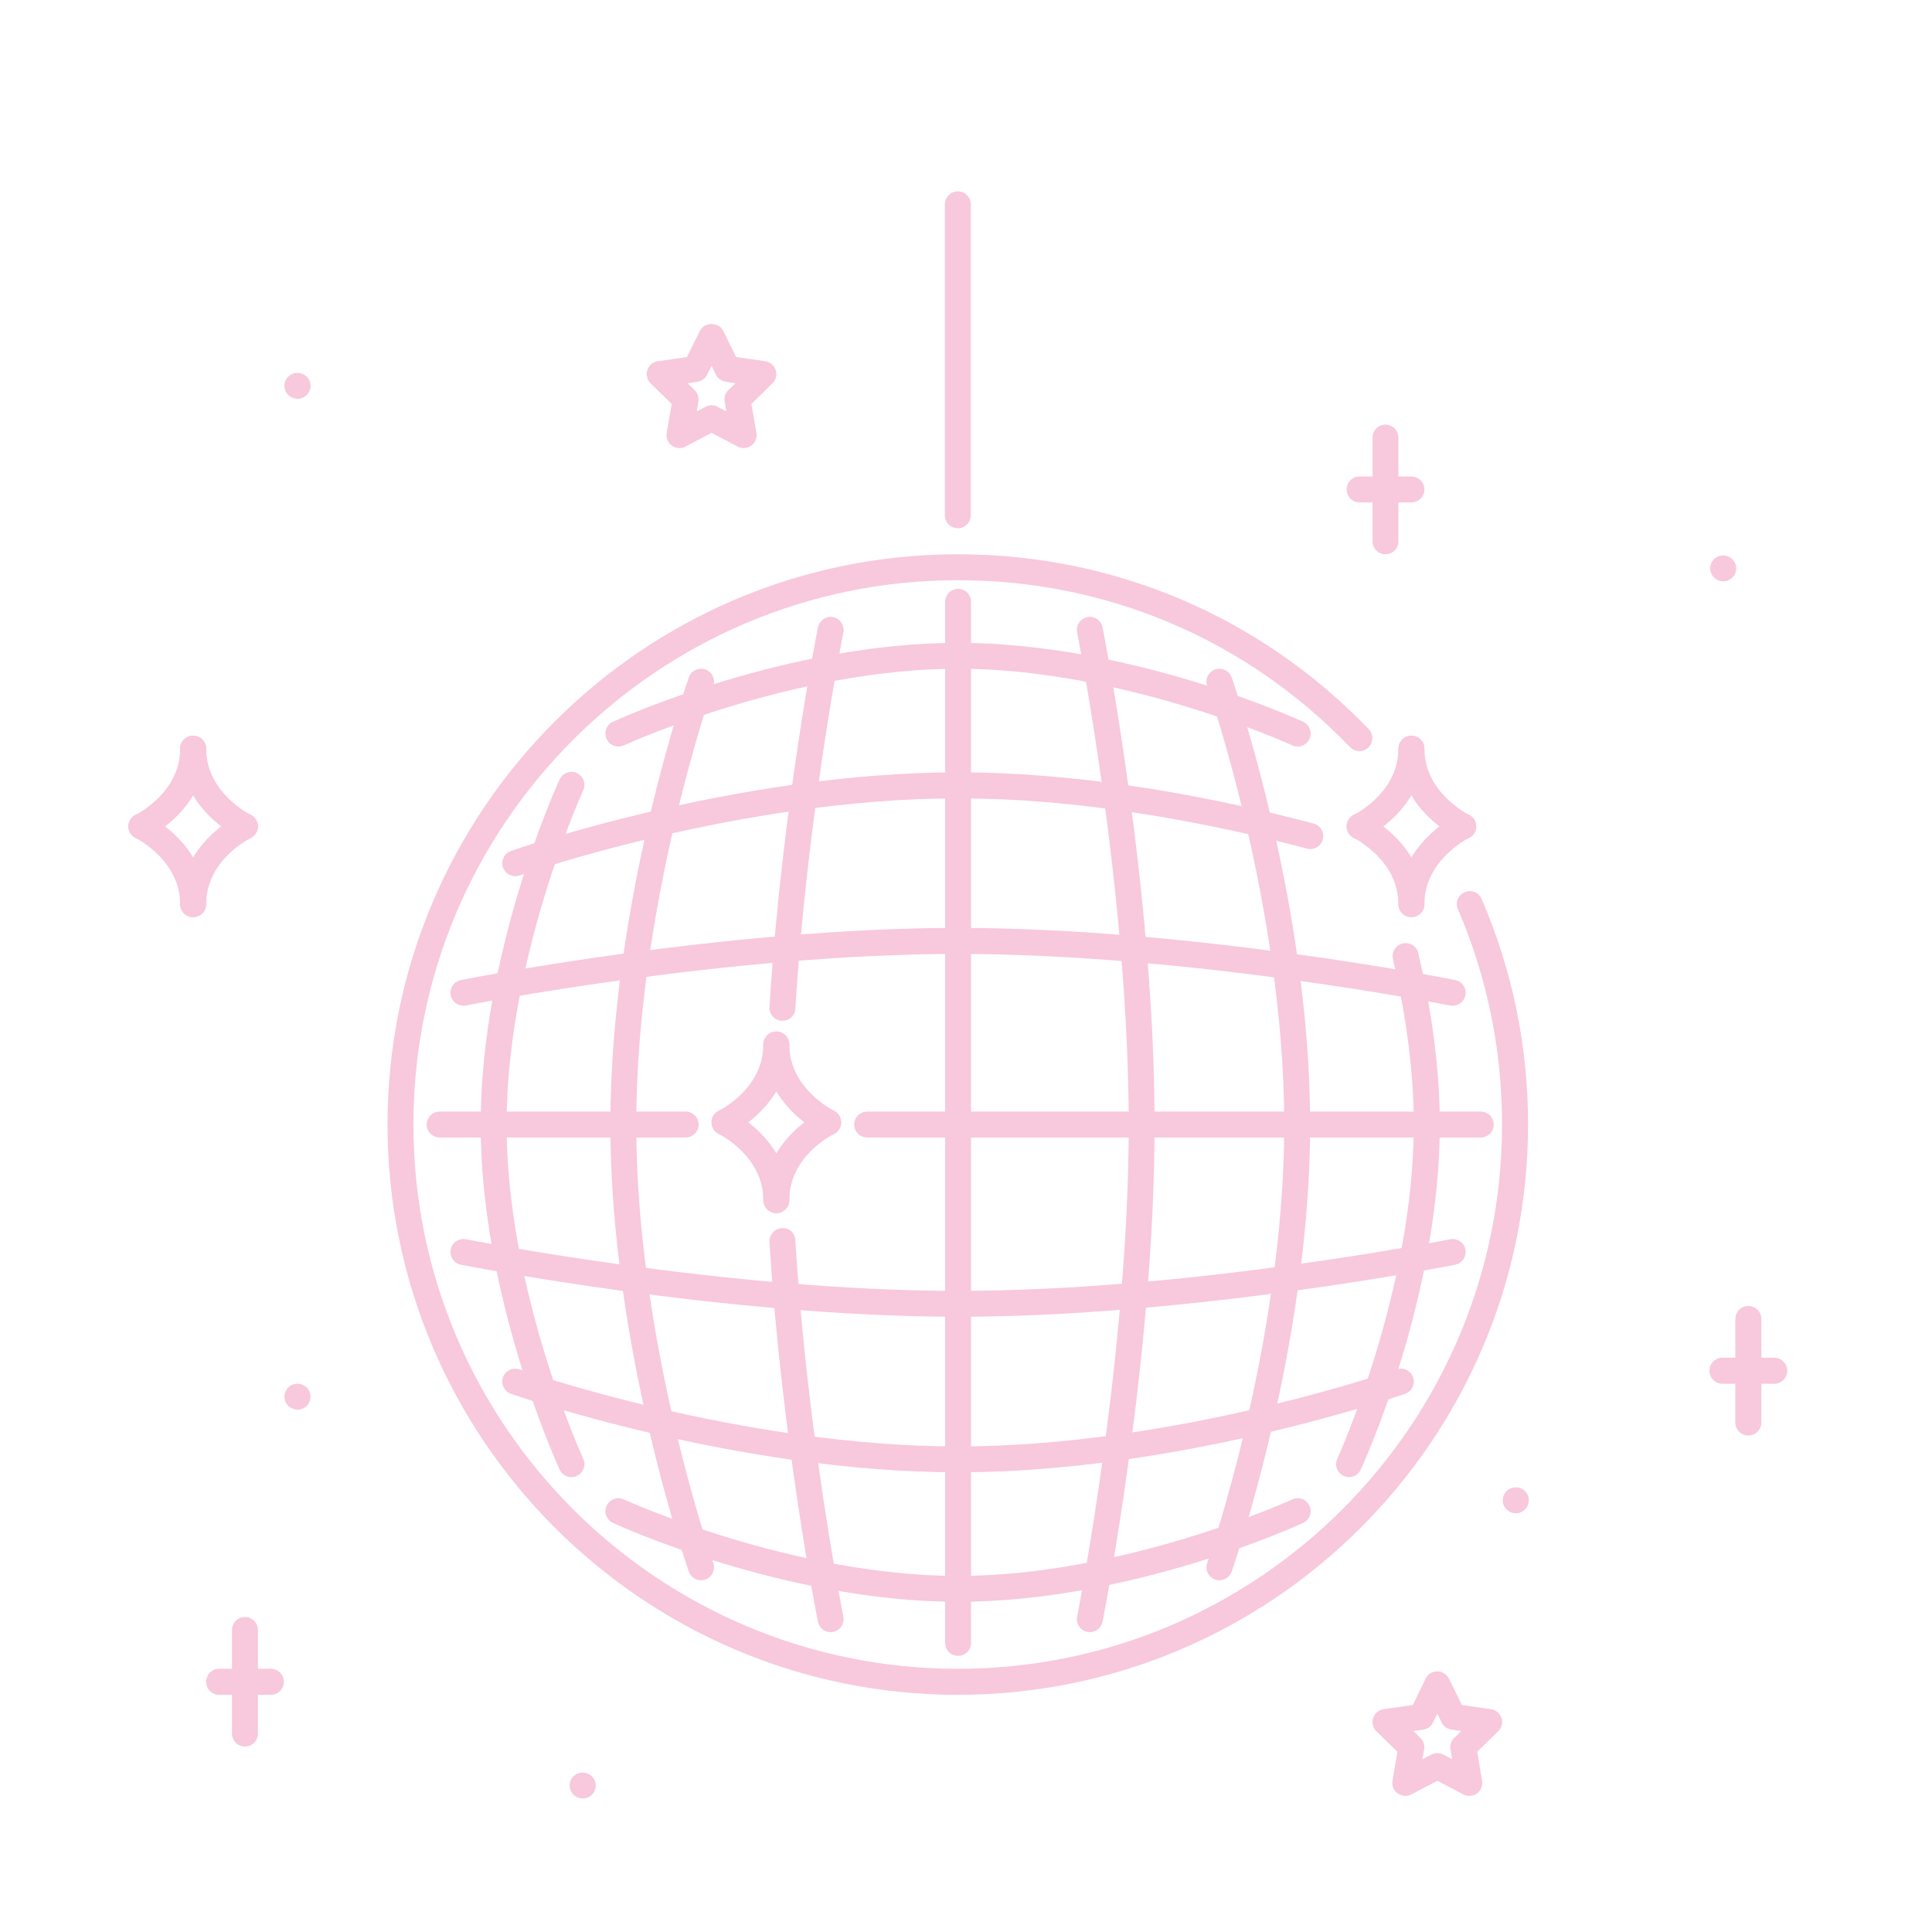 <svg xmlns="http://www.w3.org/2000/svg" xmlns:xlink="http://www.w3.org/1999/xlink" width="70" zoomAndPan="magnify" viewBox="0 0 52.5 52.5" height="70" preserveAspectRatio="xMidYMid meet" version="1.0"><defs><clipPath id="5c3121641c"><path d="M 25 5.199 L 27 5.199 L 27 15 L 25 15 Z M 25 5.199 " clip-rule="nonzero"/></clipPath><clipPath id="b83a876a43"><path d="M 3.398 19 L 6 19 L 6 23 L 3.398 23 Z M 3.398 19 " clip-rule="nonzero"/></clipPath><clipPath id="46df513fe7"><path d="M 3.398 22 L 6 22 L 6 25 L 3.398 25 Z M 3.398 22 " clip-rule="nonzero"/></clipPath><clipPath id="765e6fa296"><path d="M 46 36 L 48.719 36 L 48.719 38 L 46 38 Z M 46 36 " clip-rule="nonzero"/></clipPath></defs><path fill="#f8c8dc" d="M 8.086 10.836 C 7.891 10.836 7.73 10.68 7.73 10.484 C 7.73 10.289 7.887 10.133 8.078 10.133 L 8.086 10.133 C 8.281 10.133 8.438 10.289 8.438 10.484 C 8.438 10.68 8.281 10.836 8.086 10.836 Z M 8.086 10.836 " fill-opacity="1" fill-rule="nonzero"/><path fill="#f8c8dc" d="M 41.191 41.121 C 40.996 41.121 40.836 40.965 40.836 40.77 C 40.836 40.574 40.988 40.418 41.184 40.418 L 41.191 40.418 C 41.387 40.418 41.543 40.574 41.543 40.77 C 41.543 40.965 41.387 41.121 41.191 41.121 Z M 41.191 41.121 " fill-opacity="1" fill-rule="nonzero"/><path fill="#f8c8dc" d="M 15.836 48.871 C 15.641 48.871 15.48 48.715 15.48 48.52 C 15.48 48.324 15.633 48.168 15.828 48.168 L 15.836 48.168 C 16.027 48.168 16.188 48.324 16.188 48.52 C 16.188 48.715 16.027 48.871 15.836 48.871 Z M 15.836 48.871 " fill-opacity="1" fill-rule="nonzero"/><path fill="#f8c8dc" d="M 8.086 38.305 C 7.891 38.305 7.73 38.148 7.73 37.953 C 7.73 37.758 7.887 37.602 8.078 37.602 L 8.086 37.602 C 8.281 37.602 8.438 37.758 8.438 37.953 C 8.438 38.148 8.281 38.305 8.086 38.305 Z M 8.086 38.305 " fill-opacity="1" fill-rule="nonzero"/><path fill="#f8c8dc" d="M 46.828 15.797 C 46.633 15.797 46.473 15.641 46.473 15.445 C 46.473 15.254 46.625 15.094 46.82 15.094 L 46.828 15.094 C 47.02 15.094 47.18 15.254 47.18 15.445 C 47.18 15.641 47.02 15.797 46.828 15.797 Z M 46.828 15.797 " fill-opacity="1" fill-rule="nonzero"/><path fill="#f8c8dc" d="M 26.027 46.055 C 17.484 46.055 10.531 39.102 10.531 30.559 C 10.531 22.012 17.484 15.062 26.027 15.062 C 30.277 15.062 34.246 16.75 37.195 19.816 C 37.328 19.953 37.324 20.176 37.184 20.312 C 37.047 20.449 36.824 20.441 36.688 20.305 C 33.871 17.375 30.086 15.766 26.027 15.766 C 17.871 15.766 11.234 22.402 11.234 30.559 C 11.234 38.715 17.871 45.348 26.027 45.348 C 34.184 45.348 40.816 38.715 40.816 30.559 C 40.816 28.523 40.414 26.559 39.617 24.707 C 39.539 24.527 39.621 24.32 39.801 24.246 C 39.977 24.164 40.188 24.25 40.262 24.43 C 41.098 26.367 41.523 28.43 41.523 30.559 C 41.523 39.102 34.57 46.055 26.027 46.055 Z M 26.027 46.055 " fill-opacity="1" fill-rule="nonzero"/><path fill="#f8c8dc" d="M 29.617 44.352 C 29.594 44.352 29.57 44.348 29.547 44.344 C 29.355 44.305 29.23 44.121 29.27 43.93 C 29.281 43.859 30.672 36.859 30.672 30.559 C 30.672 24.254 29.281 17.254 29.27 17.184 C 29.23 16.996 29.355 16.809 29.547 16.77 C 29.734 16.73 29.922 16.855 29.961 17.047 C 29.973 17.117 31.375 24.184 31.375 30.559 C 31.375 36.93 29.973 43.996 29.961 44.066 C 29.926 44.234 29.781 44.352 29.617 44.352 Z M 29.617 44.352 " fill-opacity="1" fill-rule="nonzero"/><path fill="#f8c8dc" d="M 33.137 42.941 C 33.098 42.941 33.059 42.938 33.02 42.922 C 32.836 42.855 32.738 42.656 32.805 42.473 C 32.824 42.414 34.898 36.48 34.898 30.559 C 34.898 24.633 32.824 18.703 32.805 18.641 C 32.738 18.457 32.836 18.258 33.02 18.191 C 33.203 18.129 33.402 18.223 33.469 18.406 C 33.488 18.469 35.602 24.508 35.602 30.559 C 35.602 36.605 33.488 42.648 33.469 42.707 C 33.418 42.852 33.281 42.941 33.137 42.941 Z M 33.137 42.941 " fill-opacity="1" fill-rule="nonzero"/><path fill="#f8c8dc" d="M 36.656 40.141 C 36.609 40.141 36.559 40.129 36.512 40.105 C 36.336 40.023 36.258 39.816 36.34 39.641 C 36.359 39.594 38.418 35.07 38.418 30.559 C 38.418 29.18 38.227 27.664 37.852 26.062 C 37.809 25.871 37.926 25.684 38.117 25.637 C 38.312 25.594 38.496 25.711 38.539 25.898 C 38.926 27.559 39.125 29.125 39.125 30.559 C 39.125 35.227 37.066 39.742 36.977 39.934 C 36.918 40.062 36.789 40.141 36.656 40.141 Z M 36.656 40.141 " fill-opacity="1" fill-rule="nonzero"/><path fill="#f8c8dc" d="M 21.262 27.738 C 21.258 27.738 21.25 27.738 21.242 27.738 C 21.047 27.727 20.898 27.559 20.91 27.367 C 21.234 22.047 22.215 17.098 22.227 17.047 C 22.266 16.855 22.453 16.734 22.641 16.77 C 22.832 16.809 22.953 16.996 22.918 17.188 C 22.906 17.234 21.934 22.137 21.613 27.41 C 21.605 27.598 21.449 27.738 21.262 27.738 Z M 21.262 27.738 " fill-opacity="1" fill-rule="nonzero"/><path fill="#f8c8dc" d="M 22.57 44.352 C 22.406 44.352 22.258 44.234 22.227 44.066 C 22.215 44.02 21.234 39.07 20.91 33.75 C 20.898 33.555 21.047 33.387 21.242 33.375 C 21.457 33.355 21.605 33.512 21.613 33.707 C 21.934 38.98 22.906 43.879 22.918 43.93 C 22.953 44.121 22.832 44.305 22.641 44.344 C 22.617 44.348 22.594 44.352 22.57 44.352 Z M 22.57 44.352 " fill-opacity="1" fill-rule="nonzero"/><path fill="#f8c8dc" d="M 19.051 42.941 C 18.902 42.941 18.77 42.852 18.719 42.707 C 18.695 42.648 16.586 36.605 16.586 30.559 C 16.586 24.508 18.695 18.469 18.719 18.406 C 18.781 18.223 18.984 18.129 19.168 18.191 C 19.352 18.258 19.445 18.457 19.383 18.641 C 19.359 18.703 17.289 24.633 17.289 30.559 C 17.289 36.48 19.359 42.414 19.383 42.473 C 19.445 42.656 19.352 42.855 19.168 42.922 C 19.129 42.938 19.09 42.941 19.051 42.941 Z M 19.051 42.941 " fill-opacity="1" fill-rule="nonzero"/><path fill="#f8c8dc" d="M 15.527 40.141 C 15.395 40.141 15.266 40.062 15.207 39.934 C 15.121 39.742 13.062 35.227 13.062 30.559 C 13.062 25.887 15.121 21.371 15.207 21.18 C 15.289 21.004 15.5 20.926 15.676 21.008 C 15.852 21.09 15.93 21.297 15.848 21.477 C 15.828 21.52 13.766 26.047 13.766 30.559 C 13.766 35.07 15.828 39.594 15.848 39.641 C 15.93 39.816 15.852 40.023 15.676 40.105 C 15.629 40.129 15.578 40.141 15.527 40.141 Z M 15.527 40.141 " fill-opacity="1" fill-rule="nonzero"/><path fill="#f8c8dc" d="M 18.633 30.91 L 11.949 30.91 C 11.754 30.91 11.594 30.75 11.594 30.559 C 11.594 30.363 11.754 30.207 11.949 30.207 L 18.633 30.207 C 18.824 30.207 18.984 30.363 18.984 30.559 C 18.984 30.75 18.824 30.91 18.633 30.91 Z M 18.633 30.91 " fill-opacity="1" fill-rule="nonzero"/><path fill="#f8c8dc" d="M 40.238 30.91 L 23.562 30.91 C 23.367 30.91 23.211 30.75 23.211 30.559 C 23.211 30.363 23.367 30.207 23.562 30.207 L 40.238 30.207 C 40.434 30.207 40.59 30.363 40.59 30.559 C 40.59 30.75 40.434 30.91 40.238 30.91 Z M 40.238 30.91 " fill-opacity="1" fill-rule="nonzero"/><path fill="#f8c8dc" d="M 26.035 35.781 C 19.66 35.781 12.594 34.379 12.523 34.367 C 12.332 34.328 12.211 34.141 12.246 33.949 C 12.285 33.762 12.477 33.637 12.664 33.676 C 12.73 33.688 19.73 35.078 26.035 35.078 C 32.34 35.078 39.336 33.688 39.406 33.676 C 39.594 33.637 39.781 33.762 39.82 33.949 C 39.859 34.141 39.734 34.328 39.547 34.367 C 39.473 34.379 32.41 35.781 26.035 35.781 Z M 26.035 35.781 " fill-opacity="1" fill-rule="nonzero"/><path fill="#f8c8dc" d="M 26.035 40.008 C 19.984 40.008 13.945 37.895 13.883 37.875 C 13.703 37.809 13.605 37.609 13.668 37.426 C 13.734 37.242 13.938 37.148 14.121 37.211 C 14.18 37.23 20.109 39.305 26.035 39.305 C 31.957 39.305 37.891 37.23 37.949 37.211 C 38.133 37.145 38.332 37.242 38.398 37.426 C 38.465 37.609 38.367 37.809 38.184 37.875 C 38.125 37.895 32.082 40.008 26.035 40.008 Z M 26.035 40.008 " fill-opacity="1" fill-rule="nonzero"/><path fill="#f8c8dc" d="M 26.035 43.527 C 21.363 43.527 16.848 41.473 16.656 41.383 C 16.48 41.301 16.402 41.094 16.484 40.918 C 16.566 40.738 16.777 40.664 16.953 40.746 C 16.996 40.766 21.523 42.824 26.035 42.824 C 30.547 42.824 35.07 40.766 35.117 40.746 C 35.293 40.664 35.504 40.738 35.582 40.918 C 35.664 41.094 35.586 41.301 35.41 41.383 C 35.223 41.473 30.703 43.527 26.035 43.527 Z M 26.035 43.527 " fill-opacity="1" fill-rule="nonzero"/><path fill="#f8c8dc" d="M 12.594 27.328 C 12.43 27.328 12.281 27.215 12.246 27.047 C 12.211 26.855 12.332 26.672 12.523 26.633 C 12.594 26.617 19.66 25.215 26.035 25.215 C 32.41 25.215 39.473 26.617 39.547 26.633 C 39.734 26.672 39.859 26.855 39.82 27.047 C 39.781 27.238 39.594 27.359 39.406 27.324 C 39.336 27.309 32.336 25.922 26.035 25.922 C 19.73 25.922 12.73 27.309 12.664 27.324 C 12.641 27.328 12.617 27.328 12.594 27.328 Z M 12.594 27.328 " fill-opacity="1" fill-rule="nonzero"/><path fill="#f8c8dc" d="M 14 23.809 C 13.855 23.809 13.723 23.719 13.668 23.574 C 13.605 23.391 13.703 23.188 13.883 23.125 C 13.945 23.102 19.984 20.988 26.035 20.988 C 29.691 20.988 33.305 21.746 35.695 22.379 C 35.883 22.43 35.996 22.621 35.945 22.809 C 35.895 22.996 35.707 23.113 35.516 23.059 C 33.164 22.438 29.613 21.695 26.035 21.695 C 20.109 21.695 14.18 23.766 14.121 23.789 C 14.082 23.801 14.043 23.809 14 23.809 Z M 14 23.809 " fill-opacity="1" fill-rule="nonzero"/><path fill="#f8c8dc" d="M 16.805 20.285 C 16.672 20.285 16.543 20.211 16.484 20.082 C 16.402 19.902 16.48 19.695 16.656 19.613 C 16.848 19.527 21.363 17.469 26.035 17.469 C 30.703 17.469 35.223 19.527 35.41 19.613 C 35.586 19.695 35.664 19.906 35.582 20.082 C 35.504 20.258 35.293 20.336 35.117 20.254 C 35.07 20.234 30.547 18.172 26.035 18.172 C 21.523 18.172 16.996 20.234 16.953 20.254 C 16.906 20.273 16.855 20.285 16.805 20.285 Z M 16.805 20.285 " fill-opacity="1" fill-rule="nonzero"/><path fill="#f8c8dc" d="M 26.035 44.996 C 25.84 44.996 25.684 44.84 25.684 44.645 L 25.684 16.352 C 25.684 16.16 25.84 16 26.035 16 C 26.23 16 26.387 16.16 26.387 16.352 L 26.387 44.645 C 26.387 44.84 26.23 44.996 26.035 44.996 Z M 26.035 44.996 " fill-opacity="1" fill-rule="nonzero"/><g clip-path="url(#5c3121641c)"><path fill="#f8c8dc" d="M 26.027 14.355 C 25.832 14.355 25.676 14.199 25.676 14.004 L 25.676 5.555 C 25.676 5.359 25.832 5.199 26.027 5.199 C 26.223 5.199 26.379 5.359 26.379 5.555 L 26.379 14.004 C 26.379 14.199 26.223 14.355 26.027 14.355 Z M 26.027 14.355 " fill-opacity="1" fill-rule="nonzero"/></g><path fill="#f8c8dc" d="M 5.25 24.922 C 5.055 24.922 4.895 24.766 4.895 24.57 C 4.895 22.934 6.438 22.172 6.504 22.141 C 6.68 22.055 6.891 22.129 6.973 22.305 C 7.059 22.477 6.984 22.688 6.812 22.773 C 6.762 22.797 5.602 23.383 5.602 24.57 C 5.602 24.766 5.441 24.922 5.25 24.922 Z M 5.25 24.922 " fill-opacity="1" fill-rule="nonzero"/><path fill="#f8c8dc" d="M 6.656 22.809 C 6.605 22.809 6.555 22.797 6.504 22.773 C 6.438 22.742 4.895 21.98 4.895 20.344 C 4.895 20.148 5.055 19.992 5.25 19.992 C 5.441 19.992 5.602 20.148 5.602 20.344 C 5.602 21.543 6.797 22.133 6.809 22.141 C 6.984 22.227 7.059 22.434 6.973 22.609 C 6.914 22.734 6.789 22.809 6.656 22.809 Z M 6.656 22.809 " fill-opacity="1" fill-rule="nonzero"/><g clip-path="url(#b83a876a43)"><path fill="#f8c8dc" d="M 3.84 22.809 C 3.711 22.809 3.586 22.738 3.523 22.609 C 3.438 22.438 3.512 22.227 3.688 22.141 C 3.734 22.117 4.895 21.531 4.895 20.344 C 4.895 20.148 5.055 19.992 5.25 19.992 C 5.441 19.992 5.602 20.148 5.602 20.344 C 5.602 21.98 4.059 22.742 3.992 22.773 C 3.945 22.797 3.891 22.809 3.84 22.809 Z M 3.84 22.809 " fill-opacity="1" fill-rule="nonzero"/></g><g clip-path="url(#46df513fe7)"><path fill="#f8c8dc" d="M 5.25 24.922 C 5.055 24.922 4.895 24.766 4.895 24.57 C 4.895 23.371 3.699 22.781 3.688 22.773 C 3.512 22.691 3.438 22.48 3.523 22.305 C 3.605 22.129 3.82 22.055 3.992 22.141 C 4.059 22.172 5.602 22.934 5.602 24.57 C 5.602 24.766 5.441 24.922 5.25 24.922 Z M 5.25 24.922 " fill-opacity="1" fill-rule="nonzero"/></g><path fill="#f8c8dc" d="M 38.352 24.922 C 38.16 24.922 38 24.766 38 24.57 C 38 22.934 39.543 22.172 39.609 22.141 C 39.785 22.055 39.992 22.129 40.078 22.305 C 40.164 22.477 40.09 22.688 39.914 22.773 C 39.867 22.797 38.707 23.383 38.707 24.57 C 38.707 24.766 38.547 24.922 38.352 24.922 Z M 38.352 24.922 " fill-opacity="1" fill-rule="nonzero"/><path fill="#f8c8dc" d="M 39.762 22.809 C 39.711 22.809 39.656 22.797 39.609 22.773 C 39.543 22.742 38 21.98 38 20.344 C 38 20.148 38.16 19.992 38.352 19.992 C 38.547 19.992 38.707 20.148 38.707 20.344 C 38.707 21.543 39.902 22.133 39.914 22.141 C 40.09 22.227 40.164 22.434 40.078 22.609 C 40.02 22.734 39.891 22.809 39.762 22.809 Z M 39.762 22.809 " fill-opacity="1" fill-rule="nonzero"/><path fill="#f8c8dc" d="M 36.945 22.809 C 36.812 22.809 36.688 22.738 36.629 22.609 C 36.543 22.438 36.617 22.227 36.789 22.141 C 36.84 22.117 38 21.531 38 20.344 C 38 20.148 38.16 19.992 38.352 19.992 C 38.547 19.992 38.707 20.148 38.707 20.344 C 38.707 21.98 37.164 22.742 37.098 22.773 C 37.047 22.797 36.996 22.809 36.945 22.809 Z M 36.945 22.809 " fill-opacity="1" fill-rule="nonzero"/><path fill="#f8c8dc" d="M 38.352 24.922 C 38.16 24.922 38 24.766 38 24.57 C 38 23.371 36.805 22.781 36.793 22.773 C 36.617 22.691 36.543 22.48 36.629 22.305 C 36.711 22.129 36.926 22.055 37.098 22.141 C 37.164 22.172 38.707 22.934 38.707 24.57 C 38.707 24.766 38.547 24.922 38.352 24.922 Z M 38.352 24.922 " fill-opacity="1" fill-rule="nonzero"/><path fill="#f8c8dc" d="M 21.098 32.965 C 20.902 32.965 20.742 32.805 20.742 32.609 C 20.742 30.977 22.285 30.211 22.352 30.18 C 22.527 30.094 22.734 30.172 22.82 30.344 C 22.906 30.52 22.832 30.73 22.66 30.816 C 22.609 30.84 21.449 31.422 21.449 32.609 C 21.449 32.805 21.289 32.965 21.098 32.965 Z M 21.098 32.965 " fill-opacity="1" fill-rule="nonzero"/><path fill="#f8c8dc" d="M 22.504 30.852 C 22.453 30.852 22.402 30.84 22.352 30.816 C 22.285 30.785 20.742 30.02 20.742 28.387 C 20.742 28.191 20.902 28.031 21.098 28.031 C 21.289 28.031 21.449 28.191 21.449 28.387 C 21.449 29.582 22.645 30.176 22.656 30.18 C 22.832 30.266 22.906 30.477 22.82 30.652 C 22.762 30.777 22.637 30.852 22.504 30.852 Z M 22.504 30.852 " fill-opacity="1" fill-rule="nonzero"/><path fill="#f8c8dc" d="M 19.688 30.852 C 19.559 30.852 19.434 30.777 19.371 30.652 C 19.285 30.477 19.359 30.266 19.535 30.184 C 19.582 30.156 20.742 29.574 20.742 28.387 C 20.742 28.191 20.902 28.031 21.098 28.031 C 21.289 28.031 21.449 28.191 21.449 28.387 C 21.449 30.02 19.906 30.785 19.84 30.816 C 19.793 30.84 19.738 30.852 19.688 30.852 Z M 19.688 30.852 " fill-opacity="1" fill-rule="nonzero"/><path fill="#f8c8dc" d="M 21.098 32.965 C 20.902 32.965 20.742 32.805 20.742 32.609 C 20.742 31.414 19.547 30.82 19.535 30.816 C 19.359 30.73 19.285 30.52 19.371 30.344 C 19.453 30.172 19.668 30.098 19.84 30.18 C 19.906 30.211 21.449 30.977 21.449 32.609 C 21.449 32.805 21.289 32.965 21.098 32.965 Z M 21.098 32.965 " fill-opacity="1" fill-rule="nonzero"/><path fill="#f8c8dc" d="M 20.207 12.176 C 20.148 12.176 20.094 12.164 20.043 12.133 L 19.336 11.762 L 18.629 12.133 C 18.512 12.199 18.367 12.188 18.258 12.109 C 18.148 12.031 18.094 11.895 18.117 11.762 L 18.254 10.977 L 17.68 10.418 C 17.586 10.324 17.551 10.184 17.59 10.059 C 17.633 9.93 17.742 9.836 17.875 9.816 L 18.668 9.703 L 19.02 8.988 C 19.137 8.746 19.531 8.746 19.652 8.988 L 20.004 9.703 L 20.797 9.816 C 20.93 9.836 21.039 9.93 21.078 10.059 C 21.121 10.184 21.086 10.324 20.988 10.418 L 20.418 10.977 L 20.555 11.762 C 20.578 11.895 20.523 12.031 20.414 12.109 C 20.352 12.152 20.277 12.176 20.207 12.176 Z M 19.336 11.012 C 19.391 11.012 19.449 11.027 19.5 11.055 L 19.738 11.18 L 19.691 10.914 C 19.672 10.797 19.711 10.684 19.793 10.602 L 19.988 10.414 L 19.719 10.375 C 19.605 10.355 19.508 10.285 19.453 10.18 L 19.336 9.938 L 19.215 10.18 C 19.164 10.285 19.066 10.355 18.949 10.375 L 18.684 10.414 L 18.875 10.602 C 18.961 10.684 18.996 10.797 18.977 10.914 L 18.934 11.18 L 19.172 11.055 C 19.223 11.027 19.277 11.012 19.336 11.012 Z M 19.336 11.012 " fill-opacity="1" fill-rule="nonzero"/><path fill="#f8c8dc" d="M 39.93 48.801 C 39.871 48.801 39.816 48.789 39.766 48.762 L 39.059 48.391 L 38.352 48.762 C 38.234 48.824 38.09 48.812 37.98 48.734 C 37.871 48.656 37.816 48.523 37.84 48.391 L 37.973 47.602 L 37.402 47.047 C 37.309 46.953 37.273 46.812 37.312 46.684 C 37.355 46.555 37.465 46.465 37.598 46.445 L 38.391 46.332 L 38.742 45.613 C 38.801 45.492 38.922 45.418 39.059 45.418 C 39.191 45.418 39.312 45.492 39.371 45.613 L 39.727 46.332 L 40.516 46.445 C 40.648 46.465 40.758 46.555 40.801 46.684 C 40.844 46.812 40.809 46.953 40.711 47.047 L 40.141 47.602 L 40.273 48.391 C 40.297 48.523 40.242 48.656 40.137 48.734 C 40.074 48.777 40 48.801 39.93 48.801 Z M 39.059 47.641 C 39.113 47.641 39.172 47.652 39.223 47.68 L 39.461 47.805 L 39.414 47.539 C 39.395 47.426 39.434 47.309 39.516 47.227 L 39.707 47.039 L 39.441 47 C 39.328 46.984 39.23 46.914 39.176 46.809 L 39.059 46.566 L 38.938 46.809 C 38.887 46.914 38.789 46.984 38.672 47 L 38.406 47.039 L 38.598 47.227 C 38.684 47.309 38.719 47.426 38.699 47.539 L 38.652 47.805 L 38.895 47.68 C 38.945 47.652 39 47.641 39.059 47.641 Z M 39.059 47.641 " fill-opacity="1" fill-rule="nonzero"/><path fill="#f8c8dc" d="M 47.508 39.008 C 47.316 39.008 47.156 38.852 47.156 38.656 L 47.156 35.84 C 47.156 35.645 47.316 35.488 47.508 35.488 C 47.703 35.488 47.863 35.645 47.863 35.84 L 47.863 38.656 C 47.863 38.852 47.703 39.008 47.508 39.008 Z M 47.508 39.008 " fill-opacity="1" fill-rule="nonzero"/><g clip-path="url(#765e6fa296)"><path fill="#f8c8dc" d="M 48.215 37.602 L 46.805 37.602 C 46.609 37.602 46.453 37.441 46.453 37.25 C 46.453 37.055 46.609 36.895 46.805 36.895 L 48.215 36.895 C 48.41 36.895 48.566 37.055 48.566 37.25 C 48.566 37.441 48.41 37.602 48.215 37.602 Z M 48.215 37.602 " fill-opacity="1" fill-rule="nonzero"/></g><path fill="#f8c8dc" d="M 6.656 47.461 C 6.461 47.461 6.305 47.305 6.305 47.109 L 6.305 44.293 C 6.305 44.098 6.461 43.941 6.656 43.941 C 6.852 43.941 7.008 44.098 7.008 44.293 L 7.008 47.109 C 7.008 47.305 6.852 47.461 6.656 47.461 Z M 6.656 47.461 " fill-opacity="1" fill-rule="nonzero"/><path fill="#f8c8dc" d="M 7.363 46.055 L 5.953 46.055 C 5.758 46.055 5.602 45.895 5.602 45.699 C 5.602 45.508 5.758 45.348 5.953 45.348 L 7.363 45.348 C 7.555 45.348 7.715 45.508 7.715 45.699 C 7.715 45.895 7.555 46.055 7.363 46.055 Z M 7.363 46.055 " fill-opacity="1" fill-rule="nonzero"/><path fill="#f8c8dc" d="M 37.648 15.062 C 37.453 15.062 37.297 14.902 37.297 14.711 L 37.297 11.891 C 37.297 11.699 37.453 11.539 37.648 11.539 C 37.844 11.539 38 11.699 38 11.891 L 38 14.711 C 38 14.902 37.844 15.062 37.648 15.062 Z M 37.648 15.062 " fill-opacity="1" fill-rule="nonzero"/><path fill="#f8c8dc" d="M 38.352 13.652 L 36.945 13.652 C 36.75 13.652 36.594 13.496 36.594 13.301 C 36.594 13.105 36.75 12.949 36.945 12.949 L 38.352 12.949 C 38.547 12.949 38.707 13.105 38.707 13.301 C 38.707 13.496 38.547 13.652 38.352 13.652 Z M 38.352 13.652 " fill-opacity="1" fill-rule="nonzero"/></svg>